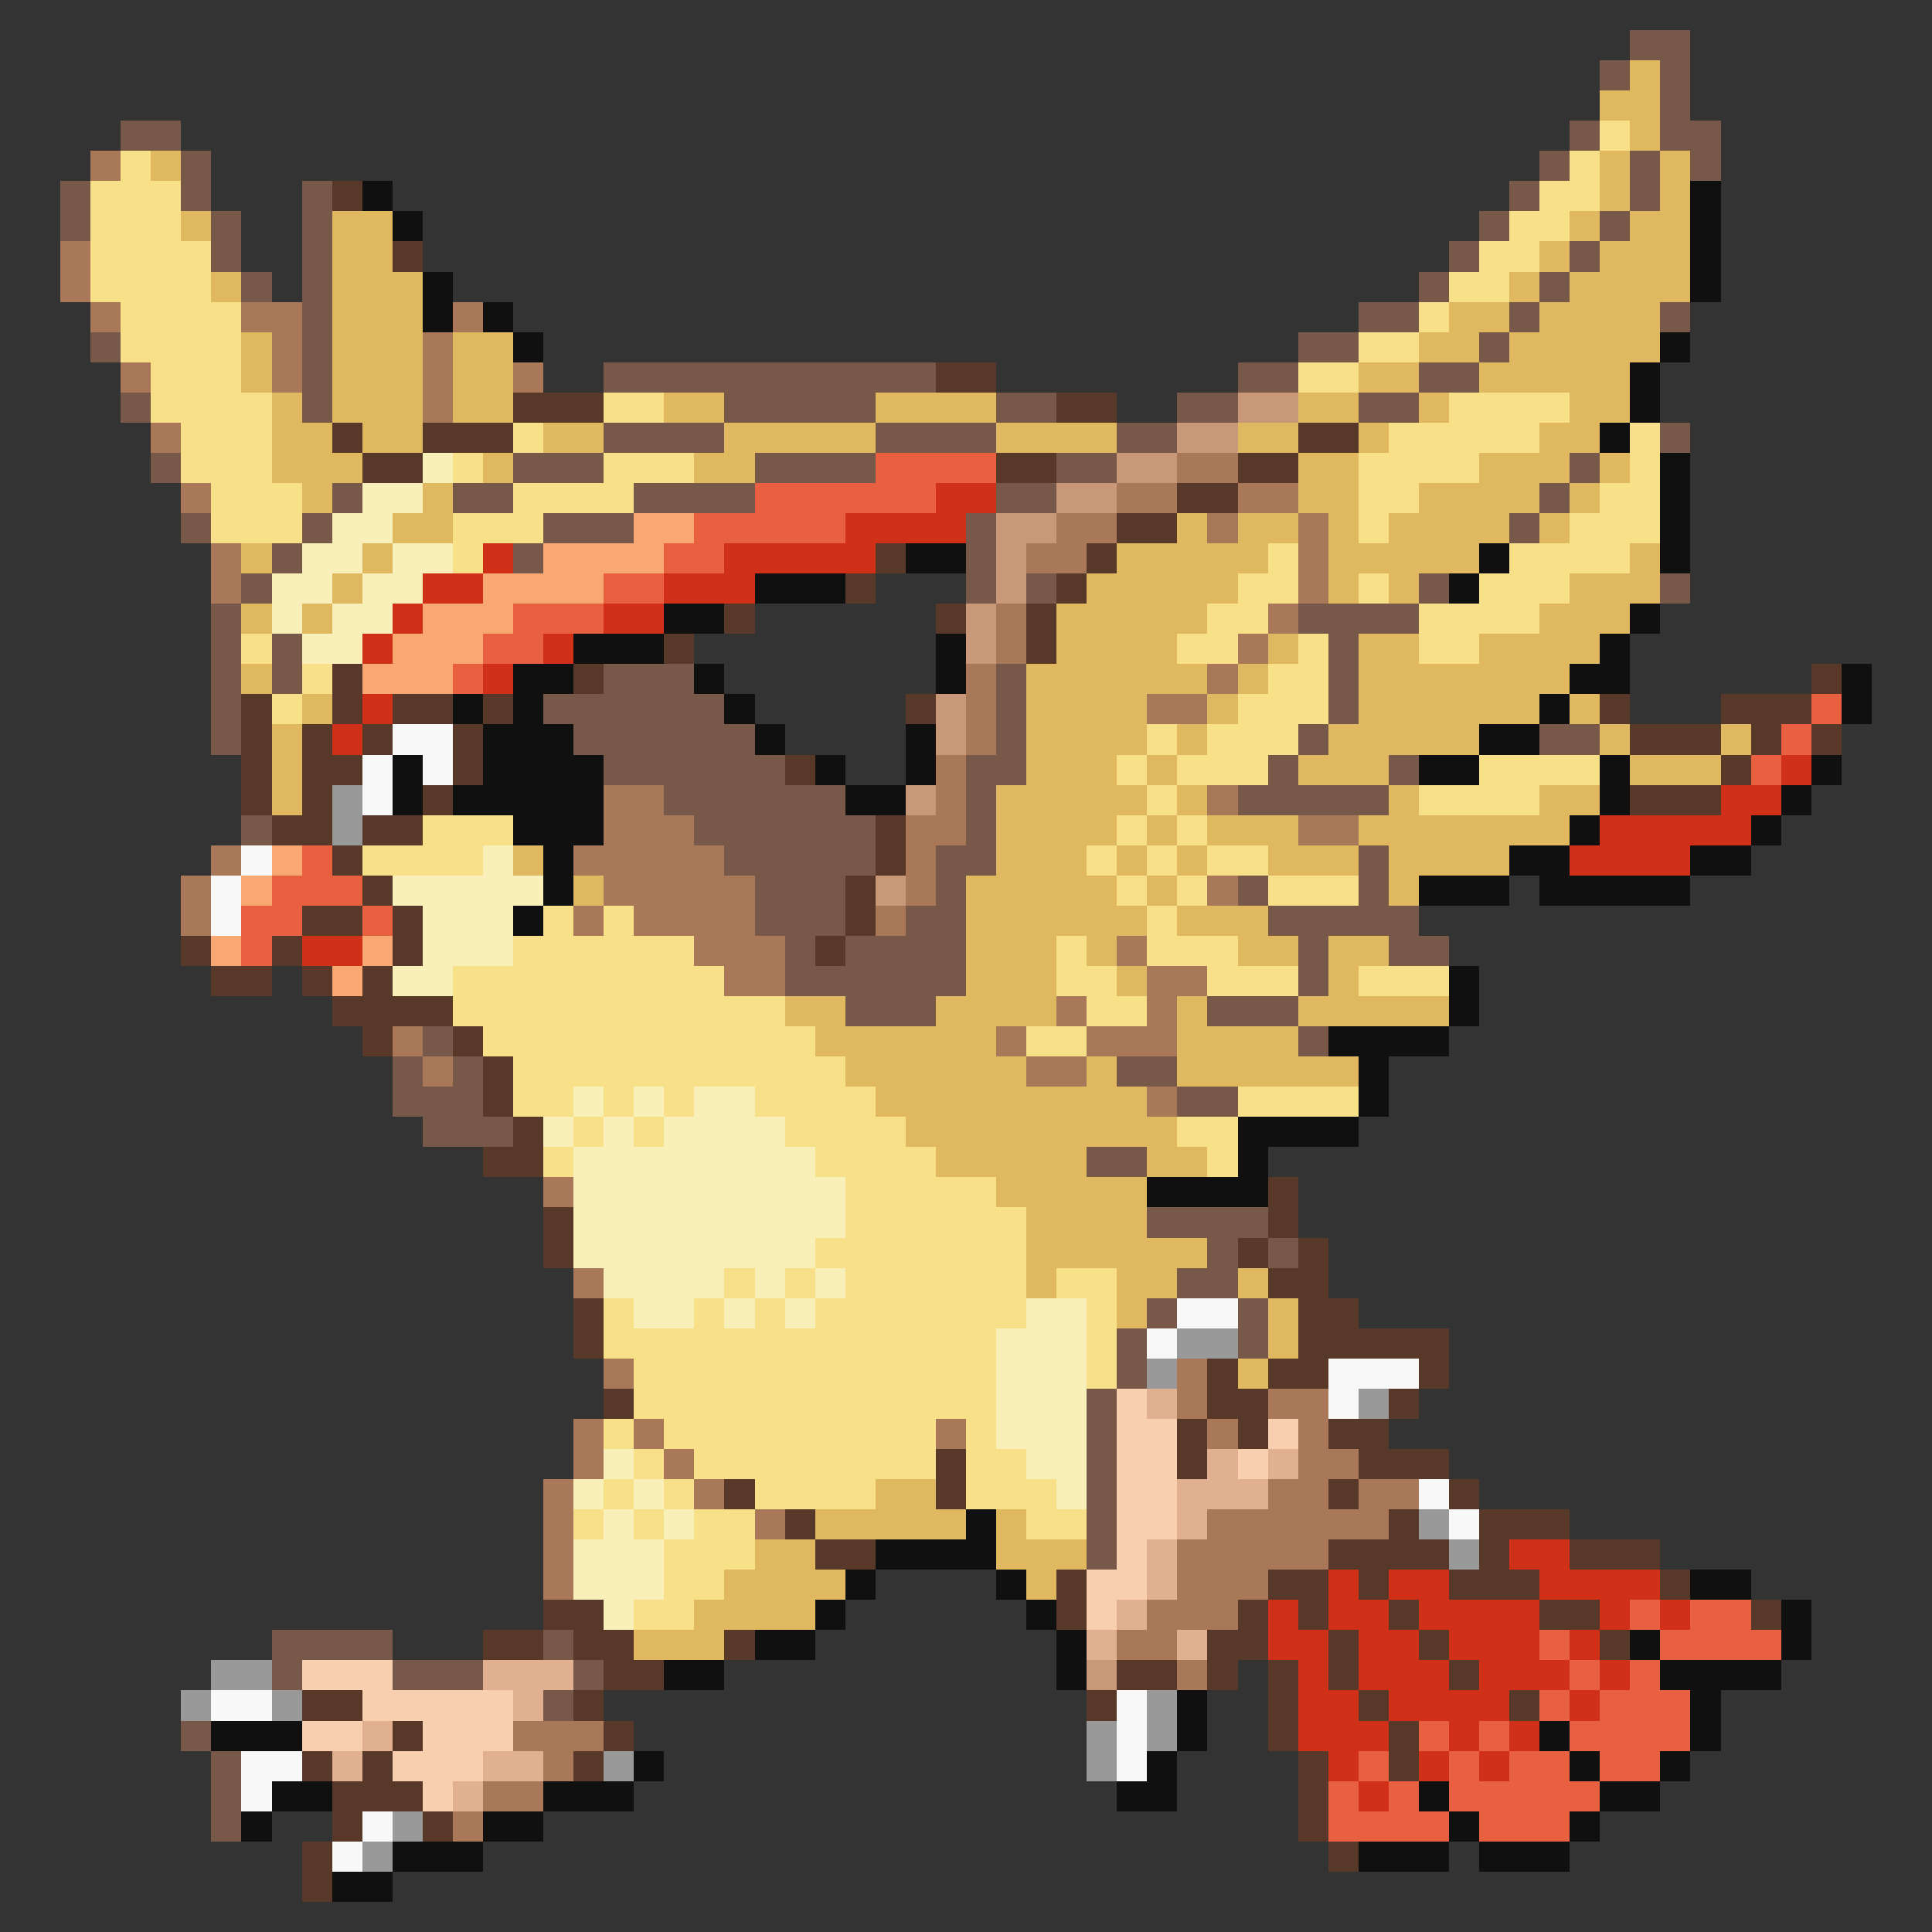 <svg xmlns="http://www.w3.org/2000/svg" viewBox="0 -0.5 64 64" shape-rendering="crispEdges">
<rect x="0" y="-0.5" width="64" height="64" fill="#333333" stroke="none"/>
<path stroke="#785848" d="M54 1h2M53 2h1M55 2h1M55 3h1M4 4h2M52 4h1M55 4h2M6 5h1M51 5h1M54 5h1M56 5h1M2 6h1M6 6h1M10 6h1M50 6h1M54 6h1M2 7h1M7 7h1M10 7h1M49 7h1M53 7h1M7 8h1M10 8h1M48 8h1M52 8h1M8 9h1M10 9h1M47 9h1M51 9h1M10 10h1M45 10h2M50 10h1M55 10h1M3 11h1M10 11h1M43 11h2M49 11h1M10 12h1M20 12h11M41 12h2M47 12h2M4 13h1M10 13h1M24 13h5M33 13h2M39 13h2M45 13h2M20 14h4M29 14h4M37 14h2M55 14h1M5 15h1M17 15h3M25 15h4M35 15h2M52 15h1M11 16h1M15 16h2M21 16h4M33 16h2M51 16h1M6 17h1M10 17h1M18 17h3M32 17h1M50 17h1M9 18h1M17 18h1M32 18h1M8 19h1M32 19h1M34 19h1M47 19h1M55 19h1M7 20h1M43 20h4M7 21h1M9 21h1M44 21h1M7 22h1M9 22h1M20 22h3M33 22h1M44 22h1M7 23h1M18 23h6M33 23h1M44 23h1M7 24h1M19 24h6M33 24h1M43 24h1M51 24h2M20 25h6M32 25h2M42 25h1M46 25h1M22 26h6M32 26h1M41 26h5M8 27h1M23 27h6M32 27h1M24 28h5M31 28h2M45 28h1M25 29h3M31 29h1M41 29h1M45 29h1M25 30h3M30 30h2M42 30h5M26 31h1M28 31h4M43 31h1M46 31h2M26 32h6M43 32h1M28 33h3M40 33h3M14 34h1M43 34h1M13 35h1M15 35h1M37 35h2M13 36h3M39 36h2M14 37h3M36 38h2M38 40h4M40 41h1M42 41h1M39 42h2M38 43h1M41 43h1M37 44h1M41 44h1M37 45h1M36 46h1M36 47h1M36 48h1M36 49h1M36 50h1M36 51h1M9 54h4M18 54h1M9 55h1M13 55h3M19 55h1M18 56h1M6 57h1M7 58h1M7 59h1M7 60h1" />
<path stroke="#e0b860" d="M54 2h1M53 3h2M54 4h1M5 5h1M53 5h1M55 5h1M53 6h1M55 6h1M6 7h1M11 7h2M52 7h1M54 7h2M11 8h2M51 8h1M53 8h3M7 9h1M11 9h3M50 9h1M52 9h4M11 10h3M48 10h2M51 10h4M8 11h1M11 11h3M15 11h2M47 11h2M50 11h5M8 12h1M11 12h3M15 12h2M45 12h2M49 12h5M9 13h1M11 13h3M15 13h2M22 13h2M29 13h4M43 13h2M47 13h1M52 13h2M9 14h2M12 14h2M18 14h2M24 14h5M33 14h4M41 14h2M45 14h1M51 14h2M9 15h3M16 15h1M23 15h2M43 15h2M49 15h3M53 15h1M10 16h1M14 16h1M43 16h2M47 16h4M52 16h1M13 17h2M39 17h1M41 17h2M44 17h1M46 17h4M51 17h1M8 18h1M12 18h1M37 18h5M44 18h5M54 18h1M11 19h1M36 19h5M44 19h1M46 19h1M52 19h3M8 20h1M10 20h1M35 20h5M51 20h3M35 21h4M42 21h1M45 21h2M49 21h4M8 22h1M34 22h6M41 22h1M45 22h7M10 23h1M34 23h4M40 23h1M45 23h6M52 23h1M9 24h1M34 24h4M39 24h1M44 24h5M53 24h1M57 24h1M9 25h1M34 25h3M38 25h1M43 25h3M54 25h3M9 26h1M33 26h5M39 26h1M46 26h1M51 26h2M33 27h4M38 27h1M40 27h3M45 27h7M17 28h1M33 28h3M37 28h1M39 28h1M42 28h3M46 28h4M19 29h1M32 29h5M38 29h1M46 29h1M32 30h6M39 30h3M32 31h3M36 31h1M41 31h2M44 31h2M32 32h3M37 32h1M44 32h1M26 33h2M31 33h4M39 33h1M43 33h5M27 34h6M39 34h4M28 35h6M36 35h1M39 35h6M29 36h9M30 37h9M31 38h5M38 38h2M33 39h5M34 40h4M34 41h6M34 42h1M37 42h2M41 42h1M37 43h1M42 43h1M42 44h1M41 45h1M29 49h2M27 50h5M33 50h1M25 51h2M33 51h3M24 52h4M34 52h1M23 53h4M21 54h3" />
<path stroke="#f8e088" d="M53 4h1M4 5h1M52 5h1M3 6h3M51 6h2M3 7h3M50 7h2M3 8h4M49 8h2M3 9h4M48 9h2M4 10h4M47 10h1M4 11h4M45 11h2M5 12h3M43 12h2M5 13h4M20 13h2M48 13h4M6 14h3M17 14h1M46 14h5M54 14h1M6 15h3M15 15h1M20 15h3M45 15h4M54 15h1M7 16h3M17 16h4M45 16h2M53 16h2M7 17h3M15 17h3M45 17h1M52 17h3M15 18h1M42 18h1M50 18h4M41 19h2M45 19h1M49 19h3M40 20h2M47 20h4M8 21h1M39 21h2M43 21h1M47 21h2M10 22h1M42 22h2M9 23h1M41 23h3M38 24h1M40 24h3M37 25h1M39 25h3M49 25h4M38 26h1M47 26h4M14 27h3M37 27h1M39 27h1M12 28h4M36 28h1M38 28h1M40 28h2M37 29h1M39 29h1M42 29h3M18 30h1M20 30h1M38 30h1M17 31h6M35 31h1M38 31h3M15 32h9M35 32h2M40 32h3M45 32h3M15 33h11M36 33h2M16 34h11M34 34h2M17 35h11M17 36h2M20 36h1M22 36h1M25 36h4M41 36h4M19 37h1M21 37h1M26 37h4M39 37h2M18 38h1M27 38h4M40 38h1M28 39h5M28 40h6M27 41h7M24 42h1M26 42h1M28 42h6M35 42h2M20 43h1M23 43h1M25 43h1M27 43h7M36 43h1M20 44h13M36 44h1M21 45h12M36 45h1M21 46h12M20 47h1M22 47h9M32 47h1M21 48h1M23 48h8M32 48h2M20 49h1M22 49h1M25 49h4M32 49h3M19 50h1M21 50h1M23 50h2M34 50h2M22 51h3M22 52h2M21 53h2" />
<path stroke="#a87858" d="M3 5h1M2 8h1M2 9h1M3 10h1M8 10h2M15 10h1M9 11h1M14 11h1M4 12h1M9 12h1M14 12h1M17 12h1M14 13h1M5 14h1M39 15h2M6 16h1M37 16h2M41 16h2M35 17h2M40 17h1M43 17h1M7 18h1M34 18h2M43 18h1M7 19h1M43 19h1M33 20h1M42 20h1M33 21h1M41 21h1M32 22h1M40 22h1M32 23h1M38 23h2M32 24h1M31 25h1M20 26h2M31 26h1M40 26h1M20 27h3M30 27h2M43 27h2M7 28h1M19 28h5M30 28h1M6 29h1M20 29h5M30 29h1M40 29h1M6 30h1M19 30h1M21 30h4M29 30h1M23 31h3M37 31h1M24 32h2M38 32h2M35 33h1M38 33h1M13 34h1M33 34h1M36 34h3M14 35h1M34 35h2M38 36h1M18 39h1M19 42h1M20 45h1M39 45h1M39 46h1M42 46h2M19 47h1M21 47h1M31 47h1M40 47h1M43 47h1M19 48h1M22 48h1M43 48h2M18 49h1M23 49h1M42 49h2M45 49h2M18 50h1M25 50h1M40 50h6M18 51h1M39 51h5M18 52h1M39 52h3M38 53h3M37 54h2M39 55h1M17 57h3M18 58h1M16 59h2M15 60h1" />
<path stroke="#583828" d="M11 6h1M13 8h1M31 12h2M17 13h3M35 13h2M11 14h1M14 14h3M43 14h2M12 15h2M33 15h2M41 15h2M39 16h2M37 17h2M29 18h1M36 18h1M28 19h1M35 19h1M24 20h1M31 20h1M34 20h1M22 21h1M34 21h1M11 22h1M19 22h1M60 22h1M8 23h1M11 23h1M13 23h2M16 23h1M30 23h1M53 23h1M57 23h3M8 24h1M10 24h1M12 24h1M15 24h1M54 24h3M58 24h1M60 24h1M8 25h1M10 25h2M15 25h1M26 25h1M57 25h1M8 26h1M10 26h1M14 26h1M54 26h3M9 27h2M12 27h2M29 27h1M11 28h1M29 28h1M12 29h1M28 29h1M10 30h2M13 30h1M28 30h1M6 31h1M9 31h1M13 31h1M27 31h1M7 32h2M10 32h1M12 32h1M11 33h4M12 34h1M15 34h1M16 35h1M16 36h1M17 37h1M16 38h2M42 39h1M18 40h1M42 40h1M18 41h1M41 41h1M43 41h1M42 42h2M19 43h1M43 43h2M19 44h1M43 44h5M40 45h1M42 45h2M47 45h1M20 46h1M40 46h2M46 46h1M39 47h1M41 47h1M44 47h2M31 48h1M39 48h1M45 48h3M24 49h1M31 49h1M44 49h1M48 49h1M26 50h1M46 50h1M49 50h3M27 51h2M44 51h4M49 51h1M52 51h3M35 52h1M42 52h2M45 52h1M48 52h3M55 52h1M18 53h2M35 53h1M41 53h1M43 53h1M46 53h1M51 53h2M58 53h1M16 54h2M19 54h2M24 54h1M40 54h2M44 54h1M47 54h1M53 54h1M20 55h2M37 55h2M40 55h1M42 55h1M44 55h1M48 55h1M10 56h2M19 56h1M36 56h1M42 56h1M45 56h1M50 56h1M13 57h1M20 57h1M42 57h1M46 57h1M10 58h1M12 58h1M19 58h1M43 58h1M46 58h1M11 59h3M43 59h1M11 60h1M14 60h1M43 60h1M10 61h1M44 61h1M10 62h1" />
<path stroke="#101010" d="M12 6h1M56 6h1M13 7h1M56 7h1M56 8h1M14 9h1M56 9h1M14 10h1M16 10h1M17 11h1M55 11h1M54 12h1M54 13h1M53 14h1M55 15h1M55 16h1M55 17h1M30 18h2M49 18h1M55 18h1M25 19h3M48 19h1M22 20h2M54 20h1M19 21h3M31 21h1M53 21h1M17 22h2M23 22h1M31 22h1M52 22h2M61 22h1M15 23h1M17 23h1M24 23h1M51 23h1M61 23h1M16 24h3M25 24h1M30 24h1M49 24h2M13 25h1M16 25h4M27 25h1M30 25h1M47 25h2M53 25h1M60 25h1M13 26h1M15 26h5M28 26h2M53 26h1M59 26h1M17 27h3M52 27h1M58 27h1M18 28h1M50 28h2M56 28h2M18 29h1M47 29h3M51 29h5M17 30h1M48 32h1M48 33h1M44 34h4M45 35h1M45 36h1M41 37h4M41 38h1M38 39h4M32 50h1M29 51h4M28 52h1M33 52h1M56 52h2M27 53h1M34 53h1M59 53h1M25 54h2M35 54h1M54 54h1M59 54h1M22 55h2M35 55h1M55 55h4M39 56h1M56 56h1M7 57h3M39 57h1M51 57h1M56 57h1M21 58h1M38 58h1M52 58h1M55 58h1M9 59h2M18 59h3M37 59h2M47 59h1M53 59h2M8 60h1M16 60h2M48 60h1M52 60h1M13 61h3M45 61h3M49 61h3M11 62h2" />
<path stroke="#c89878" d="M41 13h2M39 14h2M37 15h2M35 16h2M33 17h2M33 18h1M33 19h1M32 20h1M32 21h1M31 23h1M31 24h1M30 26h1M29 29h1M36 55h1" />
<path stroke="#f8f0b8" d="M14 15h1M12 16h2M11 17h2M10 18h2M13 18h2M9 19h2M12 19h2M9 20h1M11 20h2M10 21h2M16 28h1M13 29h5M14 30h3M14 31h3M13 32h2M19 36h1M21 36h1M23 36h2M18 37h1M20 37h1M22 37h4M19 38h8M19 39h9M19 40h9M19 41h8M20 42h4M25 42h1M27 42h1M21 43h2M24 43h1M26 43h1M34 43h2M33 44h3M33 45h3M33 46h3M33 47h3M20 48h1M34 48h2M19 49h1M21 49h1M35 49h1M20 50h1M22 50h1M19 51h3M19 52h3M20 53h1" />
<path stroke="#e86040" d="M29 15h4M25 16h6M23 17h5M22 18h2M20 19h2M17 20h3M16 21h2M15 22h1M60 23h1M59 24h1M58 25h1M10 28h1M9 29h3M8 30h2M12 30h1M8 31h1M54 53h1M56 53h2M51 54h1M55 54h4M52 55h1M54 55h1M51 56h1M53 56h3M47 57h1M49 57h1M52 57h4M45 58h1M48 58h1M50 58h2M53 58h2M44 59h1M46 59h1M48 59h5M44 60h4M49 60h3" />
<path stroke="#d03018" d="M31 16h2M28 17h4M16 18h1M24 18h5M14 19h2M22 19h3M13 20h1M20 20h2M12 21h1M18 21h1M16 22h1M12 23h1M11 24h1M59 25h1M57 26h2M53 27h5M52 28h4M10 31h2M50 51h2M44 52h1M46 52h2M51 52h4M42 53h1M44 53h2M47 53h4M53 53h1M55 53h1M42 54h2M45 54h2M48 54h3M52 54h1M43 55h1M45 55h3M49 55h3M53 55h1M43 56h2M46 56h4M52 56h1M43 57h3M48 57h1M50 57h1M44 58h1M47 58h1M49 58h1M45 59h1" />
<path stroke="#f8a870" d="M21 17h2M18 18h4M16 19h4M14 20h3M13 21h3M12 22h3M9 28h1M8 29h1M7 31h1M12 31h1M11 32h1" />
<path stroke="#f8f8f8" d="M13 24h2M12 25h1M14 25h1M12 26h1M8 28h1M7 29h1M7 30h1M39 43h2M38 44h1M44 45h3M44 46h1M47 49h1M48 50h1M7 56h2M37 56h1M37 57h1M8 58h2M37 58h1M8 59h1M12 60h1M11 61h1" />
<path stroke="#999999" d="M11 26h1M11 27h1M39 44h2M38 45h1M45 46h1M47 50h1M48 51h1M7 55h2M6 56h1M9 56h1M38 56h1M36 57h1M38 57h1M20 58h1M36 58h1M13 60h1M12 61h1" />
<path stroke="#f8d0b0" d="M37 46h1M37 47h2M42 47h1M37 48h2M41 48h1M37 49h2M37 50h2M37 51h1M36 52h2M36 53h1M10 55h3M12 56h5M10 57h2M14 57h3M13 58h3M14 59h1" />
<path stroke="#e0b090" d="M38 46h1M40 48h1M42 48h1M39 49h3M39 50h1M38 51h1M38 52h1M37 53h1M36 54h1M39 54h1M16 55h3M17 56h1M12 57h1M11 58h1M16 58h2M15 59h1" />
</svg>
